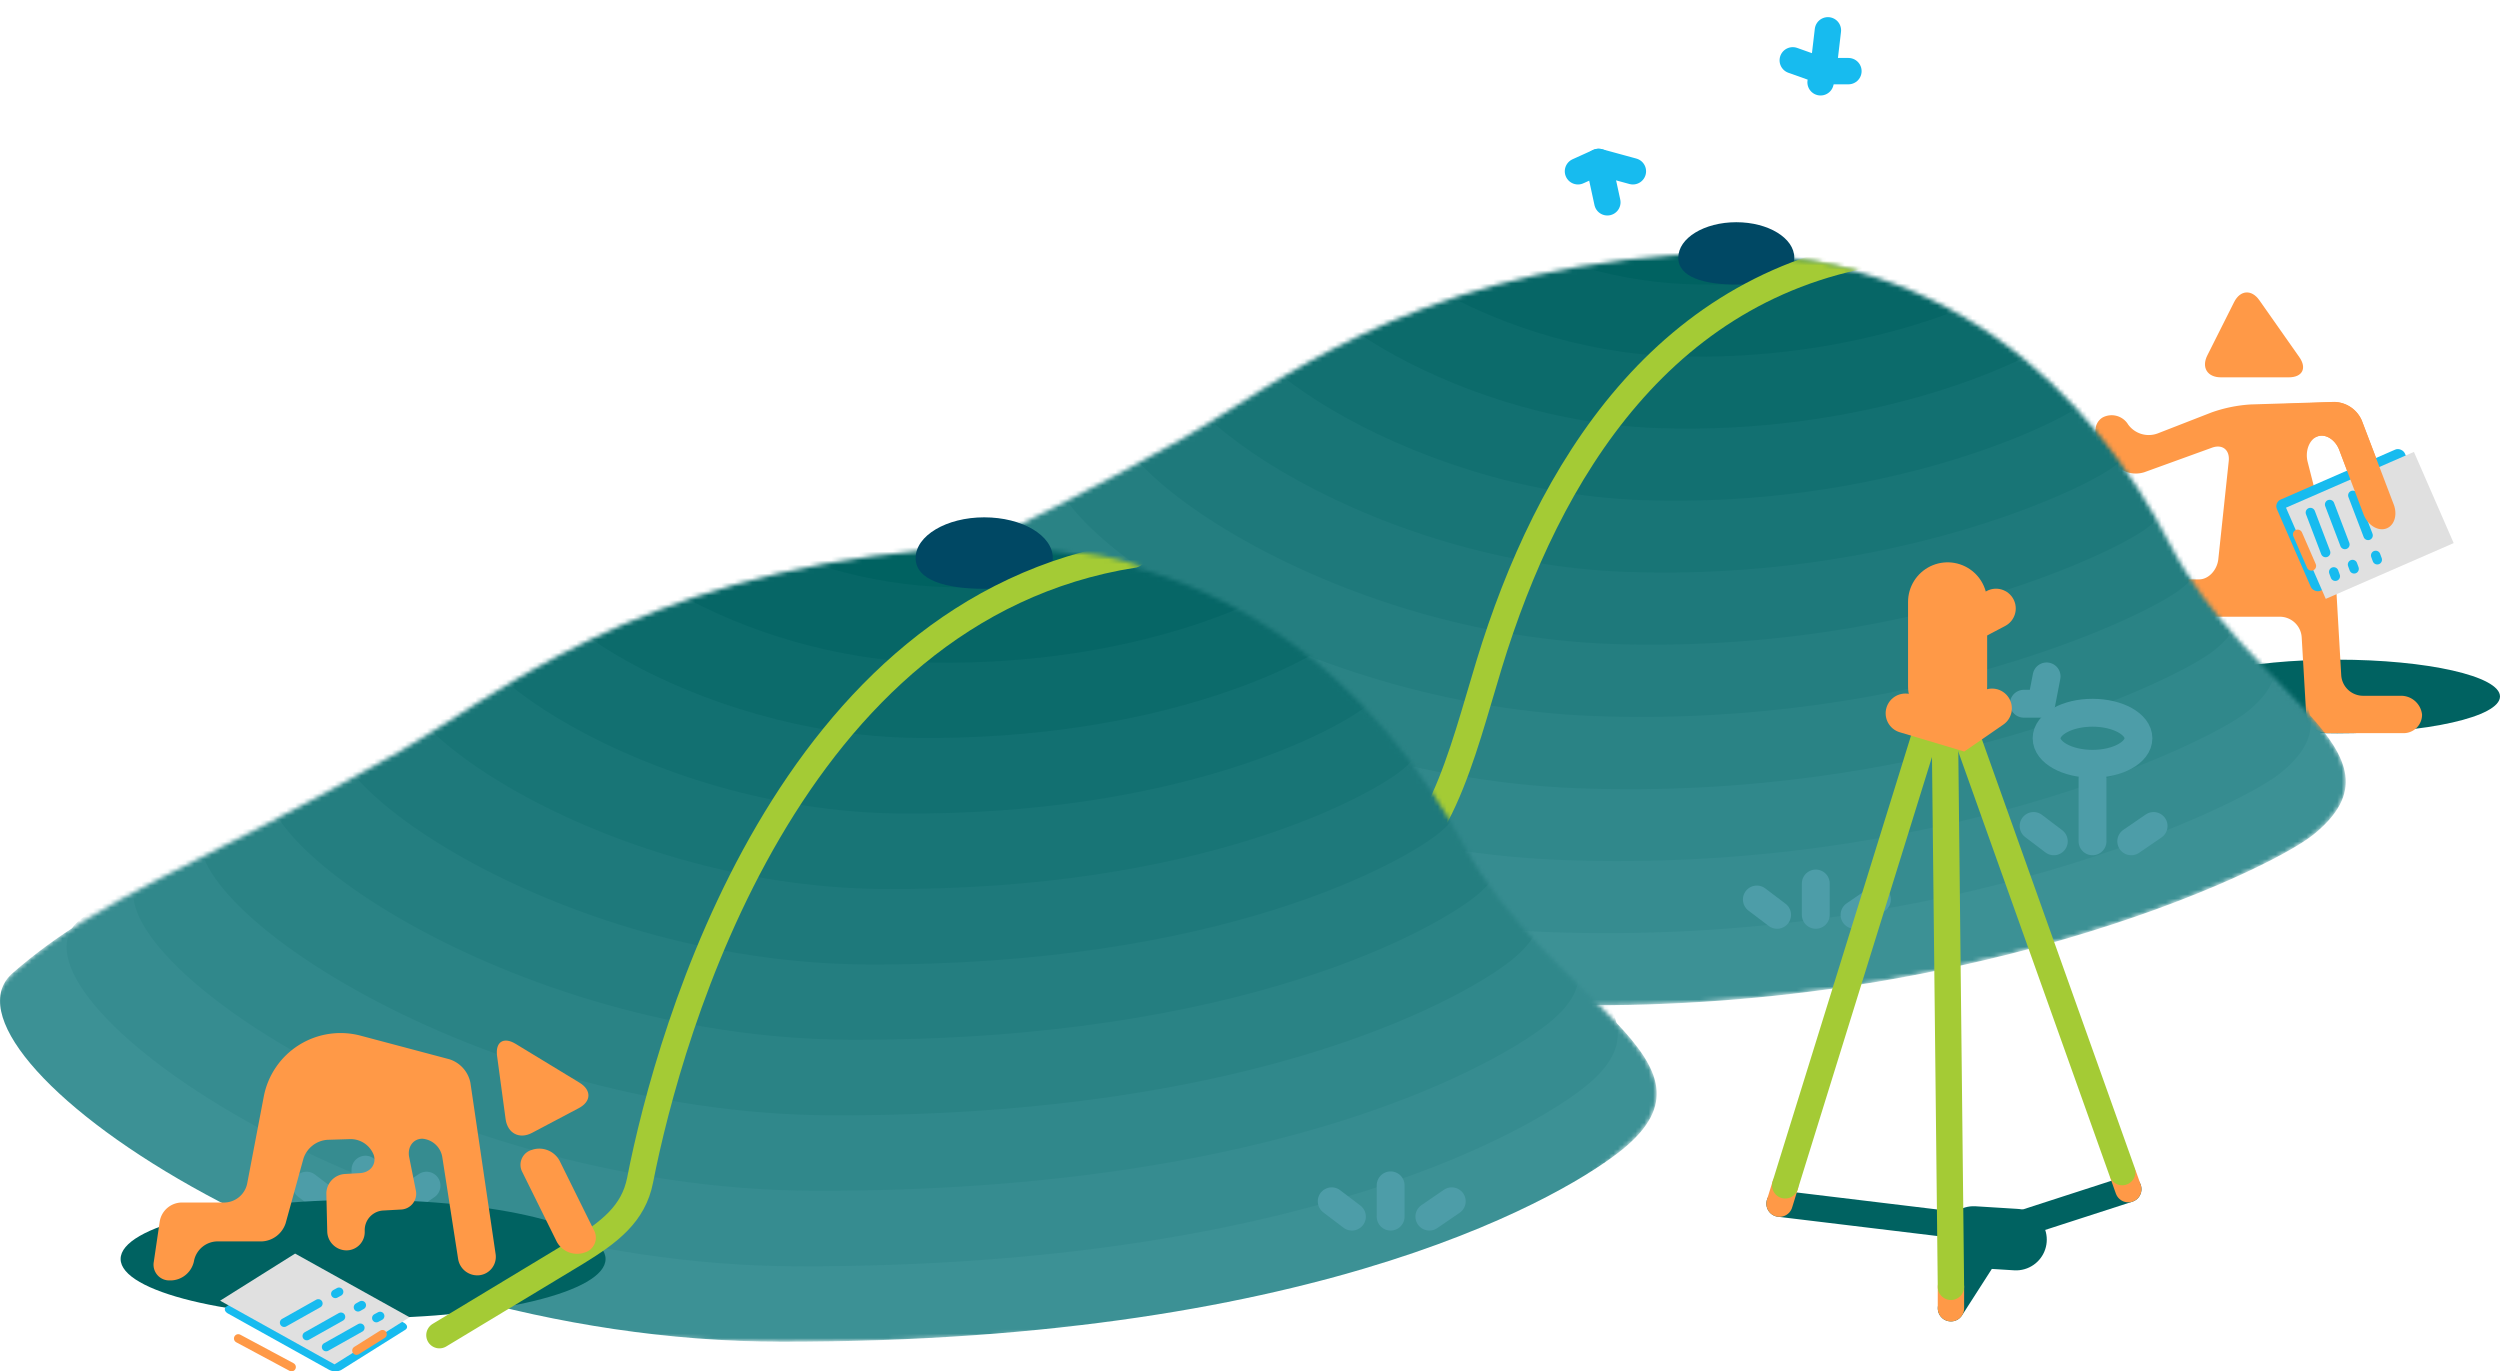 <svg xmlns="http://www.w3.org/2000/svg" xmlns:xlink="http://www.w3.org/1999/xlink" viewBox="0 0 568.93 312.09"><defs><style>.cls-1{fill:#fff;}.cls-10,.cls-2,.cls-24,.cls-26,.cls-27,.cls-29,.cls-3,.cls-30,.cls-31,.cls-32,.cls-33,.cls-34,.cls-35,.cls-4,.cls-9{fill:none;stroke-linecap:round;}.cls-2,.cls-3{stroke:#006261;}.cls-10,.cls-2,.cls-24,.cls-27,.cls-29,.cls-3,.cls-30,.cls-31,.cls-35,.cls-9{stroke-miterlimit:10;}.cls-2{stroke-width:14px;}.cls-24,.cls-3,.cls-31,.cls-32,.cls-33,.cls-4{stroke-width:6px;}.cls-10,.cls-30,.cls-34,.cls-35,.cls-4{stroke:#ff9947;}.cls-26,.cls-32,.cls-33,.cls-34,.cls-4{stroke-linejoin:round;}.cls-5{fill:#006261;}.cls-6{fill:#ff9947;}.cls-7{fill:#17bbef;}.cls-8{fill:#e0e0e0;}.cls-29,.cls-31,.cls-32,.cls-9{stroke:#17bbef;}.cls-10,.cls-9{stroke-width:2.15px;}.cls-11{mask:url(#mask);}.cls-12{fill:#3c9195;}.cls-13{fill:#368c90;}.cls-14{fill:#30888b;}.cls-15{fill:#2a8385;}.cls-16{fill:#247e80;}.cls-17{fill:#1e797b;}.cls-18{fill:#187576;}.cls-19{fill:#127071;}.cls-20{fill:#0c6b6b;}.cls-21{fill:#066666;}.cls-22{fill:#004864;}.cls-23{mask:url(#mask-2);}.cls-24,.cls-33{stroke:#a4cb35;}.cls-25{mask:url(#mask-3);}.cls-26,.cls-27{stroke:#4d9da8;stroke-width:6.34px;}.cls-28{mask:url(#mask-4);}.cls-29,.cls-30{stroke-width:1.96px;}.cls-34{stroke-width:18px;}.cls-35{stroke-width:9px;}</style><mask id="mask" x="184.38" y="0" width="349.46" height="228.76" maskUnits="userSpaceOnUse"><g transform="translate(0 0)"><path class="cls-1" d="M187.14,146.15c19.38-16.8,37.79-21.34,82.39-46.57,20-11.33,49.8-37,111.56-41.53s95.71,32.77,112.64,65.62C511.46,158.08,550,171,526.38,190c-10.47,8.39-81.23,42.09-177.78,38.5S167.91,162.82,187.14,146.15Z"/></g></mask><mask id="mask-2" x="277.22" y="43.85" width="181.67" height="182" maskUnits="userSpaceOnUse"><g transform="translate(0 0)"><path class="cls-1" d="M458.89,225.85H281.22v-182S396.06,58.31,408.72,59s29.75,8.5,29.75,8.5Z"/></g></mask><mask id="mask-3" x="-1.3" y="68.02" width="378.32" height="237.32" maskUnits="userSpaceOnUse"><g transform="translate(0 0)"><path class="cls-1" d="M2.91,221.41c20.69-18,40.48-23.15,88.26-50.52,21.45-12.29,53.24-39.83,119.77-45.73S314.5,158,333.13,192.33c19.52,35.95,61.25,48.93,36,69.32-11.18,9-40.75,43.69-191.18,43.69C36.37,305.34-17.63,239.32,2.91,221.41Z"/></g></mask><mask id="mask-4" x="10.72" y="107.85" width="253.5" height="218" maskUnits="userSpaceOnUse"><g transform="translate(0 0)"><path class="cls-1" d="M255.22,325.85H10.72v-218s222.17,16.67,234,17.83a59.51,59.51,0,0,1,19.5,5.08Z"/></g></mask></defs><title>資產 7</title><g id="圖層_2" data-name="圖層 2"><g id="圖層_2-2" data-name="圖層 2"><line class="cls-2" x1="449.15" y1="281.5" x2="458.79" y2="282.1"/><line class="cls-3" x1="443.98" y1="297.72" x2="455.34" y2="280.01"/><line class="cls-3" x1="484.34" y1="270.62" x2="455.34" y2="280.01"/><line class="cls-3" x1="404.97" y1="273.92" x2="455.34" y2="280.01"/><line class="cls-4" x1="443.98" y1="297.72" x2="443.98" y2="292.85"/><line class="cls-4" x1="483.22" y1="267.48" x2="484.34" y2="270.62"/><line class="cls-4" x1="404.97" y1="273.92" x2="406.26" y2="269.75"/><ellipse class="cls-5" cx="531.87" cy="158.5" rx="37.06" ry="8.38"/><path class="cls-6" d="M514.17,68.33c-1.77-2.53-4.36-2.34-5.75.42l-6.09,12.12c-1.39,2.76,0,5,3.09,5h15.45c3.09,0,4.17-2.07,2.39-4.6Z" transform="translate(0 0)"/><path class="cls-6" d="M478.51,95a4.39,4.39,0,0,1,5.81,1.63,5.79,5.79,0,0,0,6.72,2l12.19-4.75a32.48,32.48,0,0,1,9-1.84l18.93-.58a7,7,0,0,1,6.32,4.21l7.3,19.16c.91,2.4.11,4.86-1.78,5.48s-4.18-.84-5.09-3.24l-5.54-14.65c-.91-2.4-3.16-3.79-5-3.09s-2.84,3.3-2.21,5.79l5.12,20.16a58.73,58.73,0,0,1,1.41,9.17l1.11,19.24a5,5,0,0,0,4.93,4.65h8.55a4.81,4.81,0,0,1,4.91,4.25,4.19,4.19,0,0,1-4.42,4.25H529.73a5,5,0,0,1-4.93-4.65l-1-17.19a5,5,0,0,0-4.93-4.65H501.74a4.36,4.36,0,0,0-4.39,4.65l.5,8.68.51,8.91a4.19,4.19,0,0,1-4.42,4.25H487.1a4.81,4.81,0,0,1-4.91-4.25,3.8,3.8,0,0,1,3.59-4.25c2.11,0,3.71-2.09,3.56-4.65l-1-17.19c-.15-2.56-.26-4.65-.25-4.65h12.37c2.13,0,4.1-2.09,4.37-4.63l2.37-22.31c.27-2.55-1.48-3.92-3.89-3L488,107.46a6.47,6.47,0,0,1-7.07-2.21l-3.11-4.39C476.29,98.77,476.62,96.13,478.51,95Z" transform="translate(0 0)"/><rect class="cls-7" x="520.71" y="107.04" width="31.76" height="22.64" rx="1.66" ry="1.66" transform="translate(1075.75 12.39) rotate(156.44)"/><rect class="cls-8" x="523.43" y="108.23" width="31.76" height="22.64" transform="translate(1081.45 13.58) rotate(156.44)"/><line class="cls-9" x1="525.78" y1="116.64" x2="529.25" y2="125.74"/><line class="cls-9" x1="531.09" y1="130.15" x2="531.45" y2="131.13"/><line class="cls-9" x1="535.37" y1="128.47" x2="535.73" y2="129.45"/><line class="cls-9" x1="530.16" y1="114.81" x2="533.63" y2="123.91"/><line class="cls-9" x1="540.64" y1="126.4" x2="541" y2="127.38"/><line class="cls-9" x1="535.44" y1="112.73" x2="538.91" y2="121.84"/><line class="cls-10" x1="522.88" y1="121.6" x2="526.01" y2="128.79"/><path class="cls-6" d="M514,92.17l17.13-.68a7,7,0,0,1,6.32,4.17l7.3,19.16c.91,2.4.11,4.86-1.78,5.48s-4.18-.84-5.09-3.24l-5.54-14.65c-.91-2.4-3.16-3.79-5-3.09L524,100.6" transform="translate(0 0)"/><g class="cls-11"><path class="cls-12" d="M187.14,146.15c19.38-16.8,37.79-21.34,82.39-46.57,20-11.33,49.8-37,111.56-41.53s95.71,32.77,112.64,65.62C511.46,158.08,550,171,526.38,190c-10.47,8.39-81.23,42.09-177.78,38.5S167.91,162.82,187.14,146.15Z" transform="translate(0 0)"/><path class="cls-13" d="M200.7,134.88c18.17-15.76,35.44-20,77.27-43.67,18.78-10.62,46.7-34.68,104.63-39S472.37,83,488.24,113.8c16.63,32.27,52.8,44.43,30.62,62.21-9.82,7.87-76.18,39.47-166.73,36.1S182.67,150.52,200.7,134.88Z" transform="translate(0 0)"/><path class="cls-14" d="M214.27,123.61c17-14.72,33.09-18.69,72.15-40.78C304,72.92,330,50.46,384.12,46.46s83.81,28.7,98.63,57.47c15.53,30.14,49.3,41.49,28.59,58.08-9.17,7.35-71.13,36.86-155.68,33.71S197.43,138.22,214.27,123.61Z" transform="translate(0 0)"/><path class="cls-15" d="M227.84,112.35c15.76-13.67,30.74-17.36,67-37.88,16.29-9.21,40.51-30.08,90.76-33.79s77.86,26.66,91.63,53.39c14.42,28,45.8,38.54,26.56,54-8.51,6.83-66.08,34.24-144.62,31.32S212.2,125.91,227.84,112.35Z" transform="translate(0 0)"/><path class="cls-16" d="M241.41,101.08c14.56-12.63,28.39-16,61.9-35,15-8.51,37.42-27.78,83.83-31.21s71.91,24.62,84.63,49.31c13.32,25.86,42.3,35.6,24.54,49.84-7.86,6.3-61,31.63-133.57,28.93S227,113.61,241.41,101.08Z" transform="translate(0 0)"/><path class="cls-17" d="M255,89.81c13.36-11.58,26-14.71,56.78-32.1,13.8-7.81,34.32-25.48,76.89-28.62s66,22.59,77.63,45.23C478.5,98,505.08,107,488.79,120c-7.21,5.78-56,29-122.52,26.53S241.72,101.31,255,89.81Z" transform="translate(0 0)"/><path class="cls-18" d="M268.55,78.55C280.7,68,292.24,65.17,320.21,49.35c12.56-7.1,31.22-23.18,70-26s60,20.55,70.63,41.15C471.91,86,496.09,94.16,481.27,106c-6.56,5.26-50.94,26.39-111.47,24.14S256.49,89,268.55,78.55Z" transform="translate(0 0)"/><path class="cls-19" d="M282.11,67.28c10.95-9.49,21.34-12.06,46.54-26.31,11.31-6.4,28.13-20.89,63-23.46S445.74,36,455.3,54.58c10,19.44,31.8,26.76,18.45,37.47-5.91,4.74-45.89,23.78-100.42,21.75S271.25,76.7,282.11,67.28Z" transform="translate(0 0)"/><path class="cls-20" d="M295.68,56c9.74-8.45,19-10.73,41.42-23.41,10.07-5.69,25-18.59,56.09-20.88s48.12,16.48,56.62,33c8.91,17.3,28.3,23.82,16.42,33.35-5.26,4.22-40.84,21.16-89.37,19.35S286,64.4,295.68,56Z" transform="translate(0 0)"/><path class="cls-21" d="M309.25,44.75c8.54-7.4,16.65-9.4,36.3-20.52,8.82-5,21.94-16.29,49.15-18.3s42.17,14.44,49.62,28.91c7.81,15.16,24.8,20.87,14.39,29.22-4.61,3.7-35.79,18.54-78.32,17S300.78,52.1,309.25,44.75Z" transform="translate(0 0)"/><path class="cls-5" d="M322.82,33.48c7.33-6.36,14.3-8.08,31.18-17.62,7.58-4.29,18.84-14,42.22-15.72S432.43,12.55,438.83,25c6.71,13,21.3,17.93,12.36,25.1-4,3.17-30.74,15.93-67.27,14.57S315.54,39.79,322.82,33.48Z" transform="translate(0 0)"/></g><path class="cls-22" d="M408.33,58.64c0,4.46-5.91,6.12-13.2,6.12s-13.2-1.66-13.2-6.12,5.91-8.07,13.2-8.07S408.33,54.18,408.33,58.64Z" transform="translate(0 0)"/><g class="cls-23"><path class="cls-24" d="M280.22,214.35l30-13c17-5,22.5-30,28.67-50.17,13.33-43.67,39.83-87.83,92.83-94.33" transform="translate(0 0)"/></g><g class="cls-25"><path class="cls-12" d="M2.91,221.41c20.69-18,40.48-23.15,88.26-50.52,21.45-12.29,53.24-39.83,119.77-45.73S314.5,158,333.13,192.33c19.52,35.95,61.25,48.93,36,69.32-11.18,9-66.06,43.78-191.18,43.69C73.81,305.27-17.63,239.32,2.91,221.41Z" transform="translate(0 0)"/><path class="cls-13" d="M17.88,209.59c19.37-16.9,37.9-21.68,82.64-47.3,20.08-11.5,49.85-37.3,112.14-42.81s97,30.76,114.41,62.89c18.28,33.66,57.35,45.81,33.7,64.9-10.47,8.45-62.61,41.06-179,40.91C84.26,288-1.35,226.36,17.88,209.59Z" transform="translate(0 0)"/><path class="cls-14" d="M32.85,197.76c18.05-15.75,35.32-20.2,77-44.08,18.72-10.72,46.46-34.76,104.51-39.9S304.74,142.44,321,172.39c17,31.37,53.45,42.69,31.4,60.48-9.76,7.87-59.17,38.34-166.82,38.12C94.72,270.79,14.93,213.39,32.85,197.76Z" transform="translate(0 0)"/><path class="cls-15" d="M47.82,185.94c16.73-14.6,32.74-18.73,71.39-40.86,17.35-9.94,43.06-32.22,96.88-37s83.77,26.57,98.84,54.33C330.72,191.49,364.48,202,344,218.48c-9,7.3-55.72,35.63-154.64,35.34C105.17,253.55,31.21,200.42,47.82,185.94Z" transform="translate(0 0)"/><path class="cls-16" d="M62.79,174.11c15.42-13.45,30.16-17.25,65.77-37.64,16-9.16,39.67-29.68,89.25-34.07s77.17,24.48,91.06,50c14.55,26.79,45.64,36.46,26.82,51.65-8.33,6.72-52.28,32.91-142.46,32.56C115.63,236.31,47.49,187.46,62.79,174.11Z" transform="translate(0 0)"/><path class="cls-17" d="M77.76,162.29c14.1-12.3,27.58-15.78,60.15-34.43,14.62-8.37,36.28-27.15,81.62-31.16s70.57,22.39,83.27,45.77c13.3,24.5,41.74,33.34,24.52,47.24-7.62,6.15-48.83,30.2-130.28,29.77C126.08,219.07,63.77,174.49,77.76,162.29Z" transform="translate(0 0)"/><path class="cls-18" d="M92.73,150.46c12.78-11.15,25-14.3,54.52-31.21,13.25-7.59,32.89-24.61,74-28.25s64,20.29,75.49,41.49c12.06,22.21,37.84,30.23,22.23,42.82-6.91,5.57-45.38,27.48-118.1,27C136.54,201.83,80.05,161.53,92.73,150.46Z" transform="translate(0 0)"/><path class="cls-19" d="M107.71,138.64c11.46-10,22.43-12.83,48.9-28,11.89-6.81,29.5-22.07,66.36-25.33s57.38,18.2,67.7,37.21c10.82,19.92,33.94,27.11,19.94,38.4-6.2,5-41.94,24.76-105.92,24.21C147,184.59,96.33,148.56,107.71,138.64Z" transform="translate(0 0)"/><path class="cls-20" d="M122.68,126.81C132.82,118,142.52,115.46,166,102c10.52-6,26.11-19.53,58.73-22.42s50.78,16.11,59.92,32.93c9.57,17.63,30,24,17.65,34-5.48,4.42-38.49,22-93.74,21.42C157.45,167.35,112.61,135.6,122.68,126.81Z" transform="translate(0 0)"/><path class="cls-21" d="M137.65,115c8.83-7.7,17.27-9.88,37.65-21.55,9.15-5.24,22.71-17,51.1-19.51s44.18,14,52.13,28.65c8.33,15.34,26.13,20.87,15.35,29.57-4.77,3.85-35,19.33-81.56,18.64C167.9,150.11,128.89,122.63,137.65,115Z" transform="translate(0 0)"/><path class="cls-5" d="M152.62,103.16c7.51-6.55,14.69-8.4,32-18.33,7.79-4.46,19.32-14.46,43.47-16.6s37.59,11.92,44.35,24.38c7.08,13,22.23,17.76,13.06,25.16-4.06,3.28-31.6,16.61-69.38,15.86S145.17,109.66,152.62,103.16Z" transform="translate(0 0)"/></g><path class="cls-22" d="M239.59,127c0,5.12-7,7-15.61,7s-15.61-1.91-15.61-7,7-9.27,15.61-9.27S239.59,121.83,239.59,127Z" transform="translate(0 0)"/><line class="cls-26" x1="476.2" y1="177.2" x2="476.2" y2="191.46"/><line class="cls-26" x1="467.39" y1="191.46" x2="462.79" y2="187.97"/><line class="cls-26" x1="485.01" y1="191.46" x2="490.1" y2="187.97"/><ellipse class="cls-27" cx="476.2" cy="168.01" rx="10.45" ry="5.81"/><polyline class="cls-26" points="460.57 160.15 464.55 160.15 465.75 153.93"/><line class="cls-26" x1="316.47" y1="269.75" x2="316.47" y2="276.87"/><line class="cls-26" x1="307.66" y1="276.87" x2="303.06" y2="273.38"/><line class="cls-26" x1="325.28" y1="276.87" x2="330.38" y2="273.38"/><line class="cls-26" x1="83.17" y1="266.18" x2="83.17" y2="273.31"/><line class="cls-26" x1="74.36" y1="273.31" x2="69.76" y2="269.82"/><line class="cls-26" x1="91.98" y1="273.31" x2="97.07" y2="269.82"/><line class="cls-26" x1="413.22" y1="201.06" x2="413.22" y2="208.19"/><line class="cls-26" x1="404.42" y1="208.19" x2="399.81" y2="204.7"/><line class="cls-26" x1="422.04" y1="208.19" x2="427.13" y2="204.7"/><ellipse class="cls-5" cx="82.63" cy="286.51" rx="55.18" ry="13.46"/><g class="cls-28"><path class="cls-24" d="M100,303.85,131.22,285c7.51-4.61,12.94-8.75,14.45-16.43,6.71-34.29,33.81-129.93,112.23-142.35" transform="translate(0 0)"/></g><path class="cls-6" d="M131.9,246.4c2.75,1.68,2.67,4.28-.18,5.78l-10.65,5.63c-2.85,1.51-5.53.13-6-3.07l-1.95-14.43c-.43-3.19,1.47-4.43,4.22-2.76Z" transform="translate(0 0)"/><path class="cls-6" d="M56.23,269.45a5.41,5.41,0,0,1-5.09,4.21H41.29a5.15,5.15,0,0,0-4.93,4.24L35,287.15a3.58,3.58,0,0,0,3.64,4.24h.3a5.51,5.51,0,0,0,5.16-4.2l.1-.48a5.51,5.51,0,0,1,5.16-4.2H59.6A6,6,0,0,0,65,278.39l4.06-14.74a6.19,6.19,0,0,1,5.42-4.26l5.21-.16a5.64,5.64,0,0,1,5.39,3.68c.61,2.1-.82,3.92-3.17,4.06l-3.46.2a4.48,4.48,0,0,0-4.18,4.53l.2,8.57a4.41,4.41,0,0,0,4.35,4.28A4.16,4.16,0,0,0,83,280.27V280a4.46,4.46,0,0,1,4.18-4.52l4-.22a3.61,3.61,0,0,0,3.44-4.43l-1.5-7.49c-.46-2.31.91-4.2,3-4.2a5,5,0,0,1,4.54,4.23l3.6,23.16a4.42,4.42,0,0,0,4.91,3.67h0a4.22,4.22,0,0,0,3.62-4.8l-5.74-39a7.07,7.07,0,0,0-4.77-5.34l-20.25-5.38a17.79,17.79,0,0,0-22,13.85Z" transform="translate(0 0)"/><path class="cls-6" d="M121.08,261.67a3.52,3.52,0,0,0-2.2,5.09l7.81,15.79a5.24,5.24,0,0,0,6,2.6l.28-.09a3.52,3.52,0,0,0,2.2-5.09l-7.81-15.79a5.24,5.24,0,0,0-6-2.6Z" transform="translate(0 0)"/><path class="cls-7" d="M91.89,301,69,288.23a3.07,3.07,0,0,0-2.81-.08L51.6,297.29c-.69.43-.55,1.17.31,1.65l22.92,12.76a3.07,3.07,0,0,0,2.81.08l14.56-9.14C92.89,302.21,92.75,301.47,91.89,301Z" transform="translate(0 0)"/><polygon class="cls-8" points="93.2 299.77 67.16 285.28 50.09 296 76.13 310.49 93.2 299.77"/><line class="cls-29" x1="74.22" y1="306.54" x2="81.99" y2="302.17"/><line class="cls-29" x1="85.65" y1="299.95" x2="86.5" y2="299.49"/><line class="cls-29" x1="81.48" y1="297.49" x2="82.32" y2="297.02"/><line class="cls-29" x1="69.82" y1="304.04" x2="77.59" y2="299.67"/><line class="cls-29" x1="76.32" y1="294.44" x2="77.16" y2="293.98"/><line class="cls-29" x1="64.67" y1="301" x2="72.44" y2="296.63"/><line class="cls-30" x1="81.13" y1="307.35" x2="87.04" y2="303.64"/><line class="cls-30" x1="54.22" y1="304.6" x2="66.35" y2="311.1"/><polyline class="cls-31" points="415.98 6.9 414.89 16.19 420.65 16.19"/><polyline class="cls-31" points="407.98 13.73 414.89 16.19 414.31 18.73"/><polyline class="cls-32" points="365.79 46.04 363.8 36.85 359.1 38.98"/><polyline class="cls-32" points="371.6 38.98 363.8 36.85 363.6 38.04"/><polyline class="cls-33" points="406.26 269.75 442.46 153.16 482.96 266.74"/><line class="cls-24" x1="442.46" y1="153.16" x2="443.98" y2="292.85"/><line class="cls-34" x1="443.22" y1="156.22" x2="443.22" y2="136.97"/><polyline class="cls-35" points="433.62 162.33 446.23 166.1 453.34 161.2"/><line class="cls-35" x1="445.23" y1="143.21" x2="454.23" y2="138.47"/></g></g></svg>